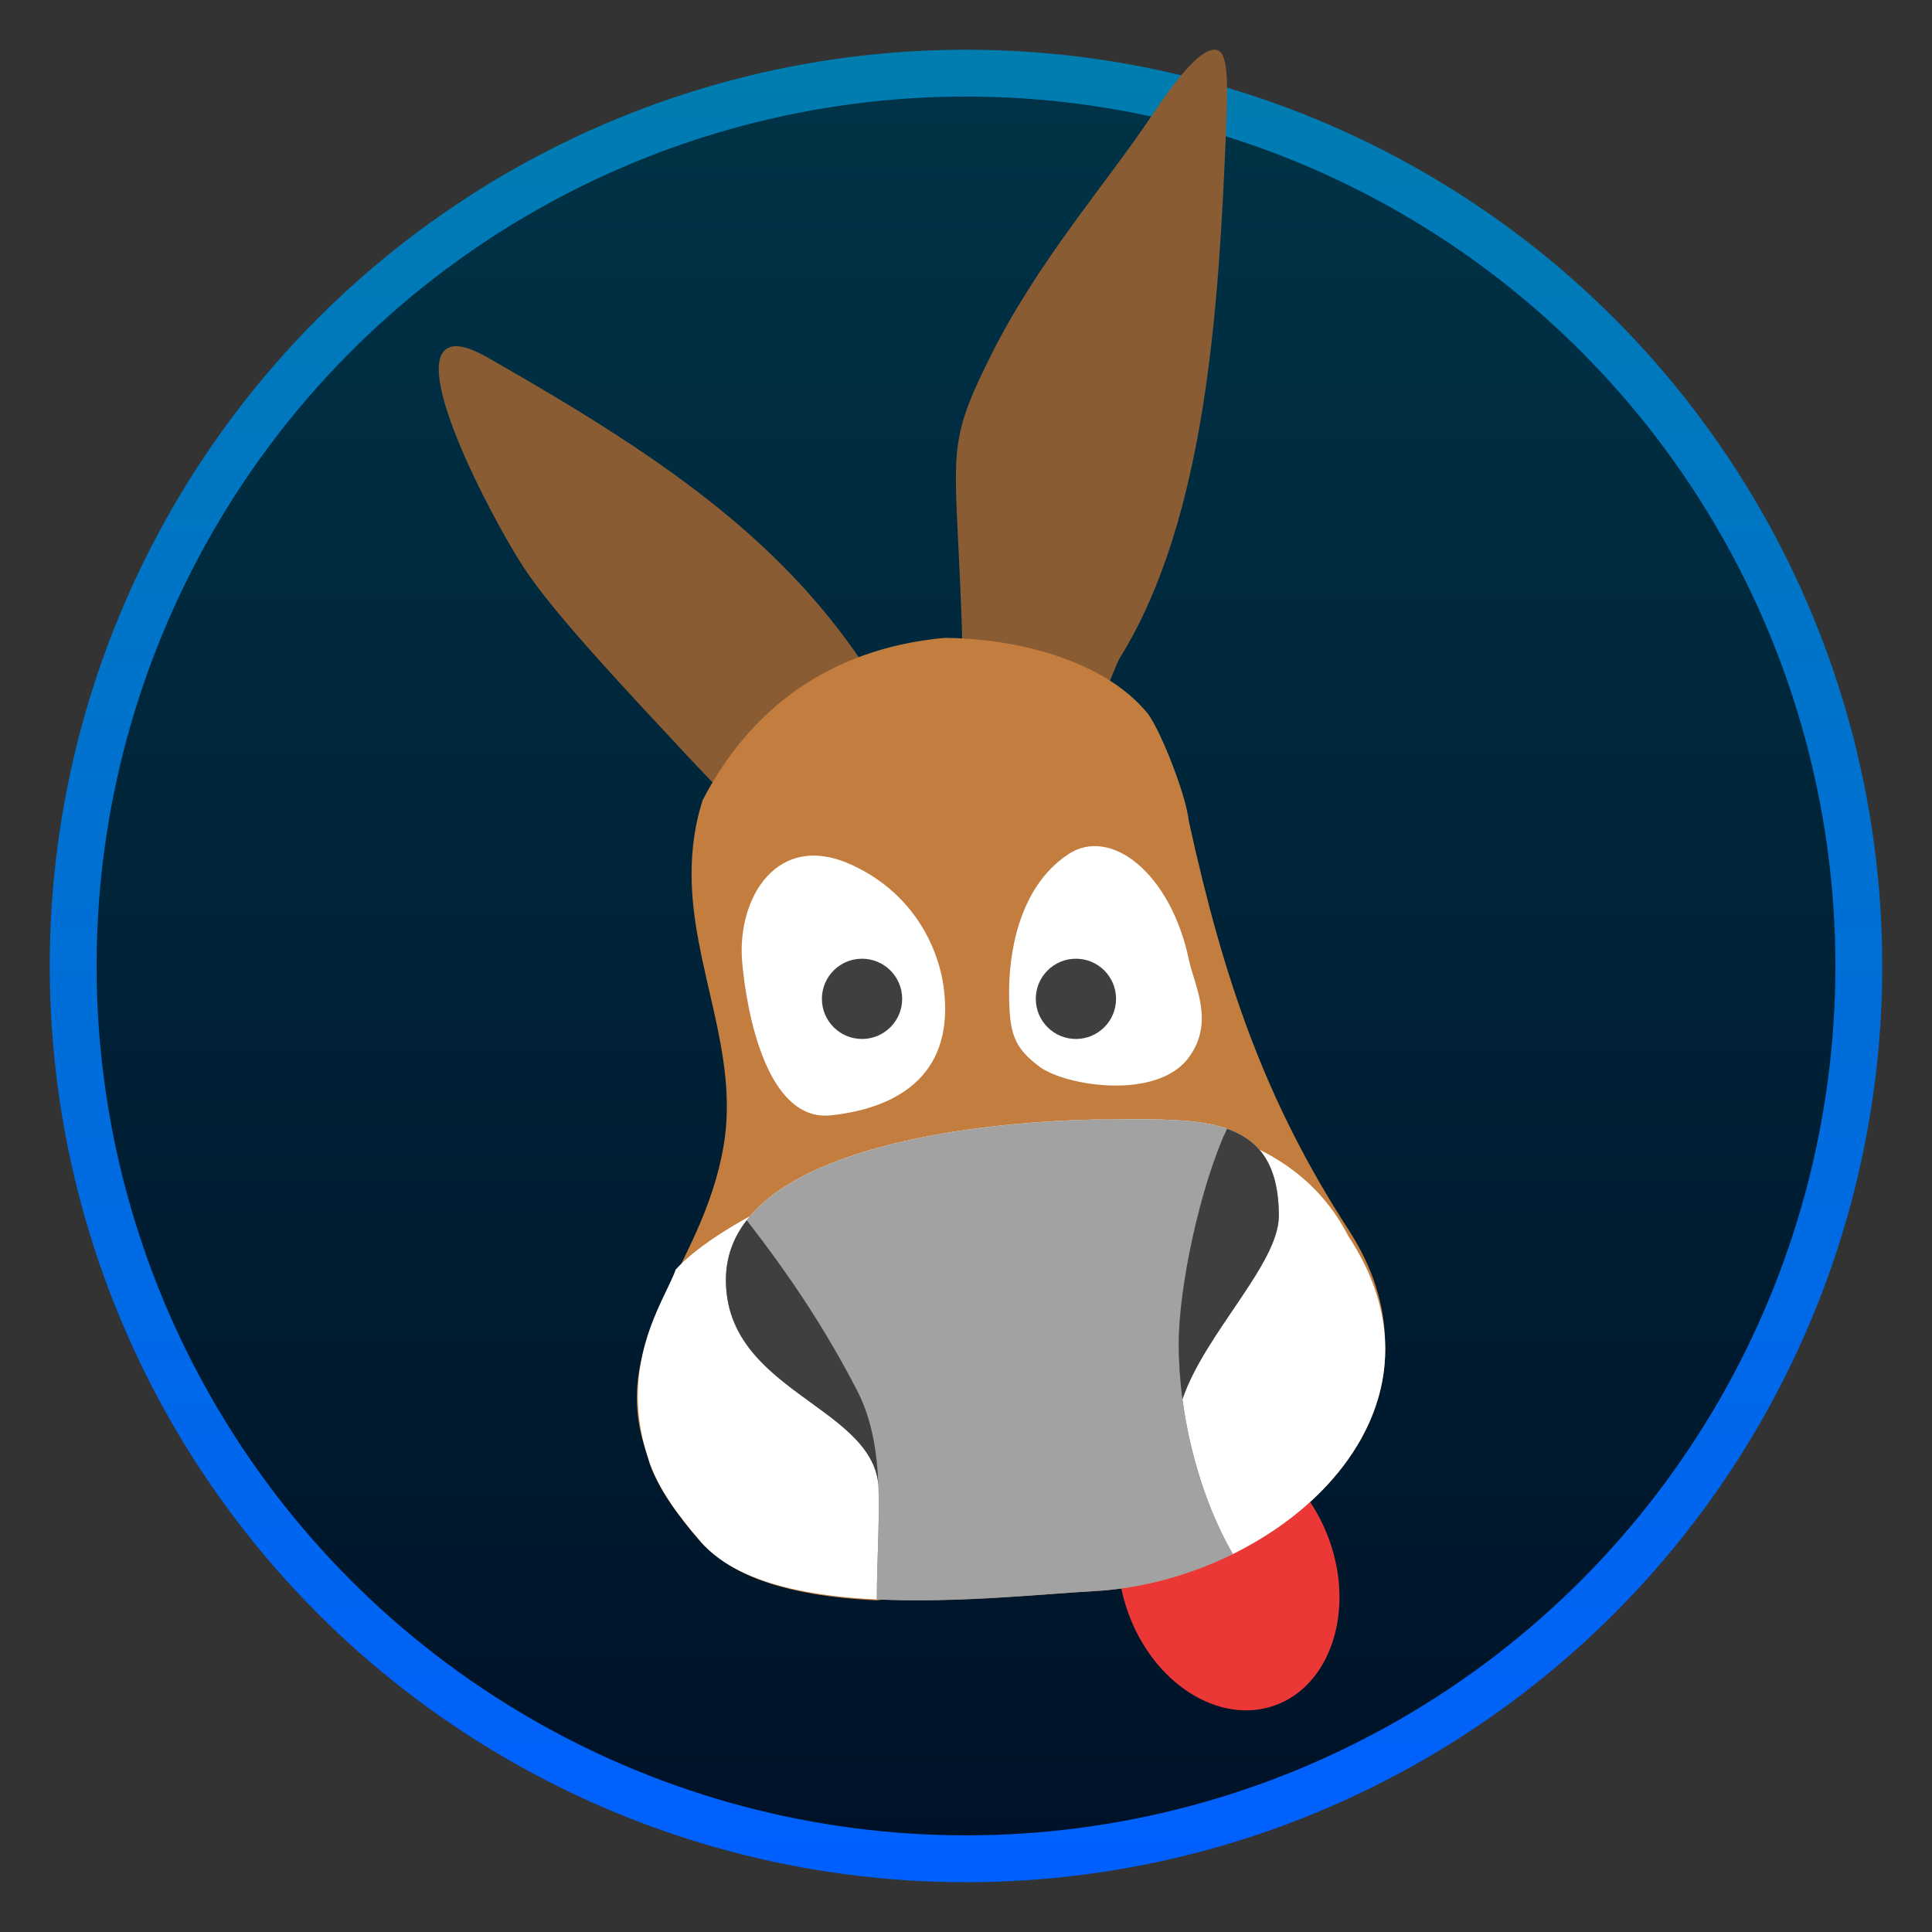<svg style="clip-rule:evenodd;fill-rule:evenodd;stroke-linejoin:round;stroke-miterlimit:2" version="1.1" viewBox="0 0 48 48" xmlns="http://www.w3.org/2000/svg">
 <rect x="0" y="0" width="48" height="48" fill="#333333" stroke="none"/>
 <circle cx="24" cy="23.999" r="22.764" style="fill:url(#_Linear1)"/>
 <circle cx="24" cy="23.999" r="21.6" style="fill:url(#_Linear2)"/>
 <path d="m29.384 35.956c1.382-0.492 3.015 0.546 3.646 2.317 0.631 1.77 0.021 3.607-1.36 4.099-1.382 0.492-3.015-0.546-3.646-2.316-0.631-1.771-0.021-3.608 1.36-4.1z" style="fill:#ec3737"/>
 <path d="m30.177 1.235c-0.393-6e-3 -1.034 0.847-1.544 1.611-1.162 1.74-2.854 3.644-4.043 6.041-1.182 2.384-0.816 2.271-0.675 7.27 0.883 0.049 2.755 0.514 3.579 0.927 0.12-0.207 0.219-0.559 0.349-0.772 2.147-3.482 2.44-8.819 2.618-13.064 0.063-1.496 0.021-2.009-0.284-2.013zm-18.875 7.367c-1.296 0.083 0.889 4.23 1.694 5.474 0.73 1.128 2.542 3.052 3.992 4.608 0.31 0.334 0.587 0.623 0.85 0.896 0 0 0.169 0.233 0.28 0.133 0.625-0.565 2.657-2.76 3.432-3.059l-0.102-0.162c-2.128-3.163-5.066-5.18-9.325-7.605-0.368-0.209-0.635-0.297-0.821-0.285z" style="fill-rule:nonzero;fill:#895c33"/>
 <path d="m23.464 15.848c-2.927 0.273-4.863 1.828-6.008 4.034-0.178 0.552-0.274 1.164-0.274 1.833 0 2.314 1.193 4.43 0.795 6.757-0.537 3.141-2.951 4.809-1.889 7.689 0.022 0.071 0.028 0.135 0.054 0.206 0.219 0.61 0.656 1.241 1.269 1.945 0.099 0.113 0.217 0.212 0.338 0.31 0.481 0.398 1.117 0.673 1.85 0.851 0.501 0.123 1.044 0.202 1.605 0.25 0.19 0.017 0.383 0.029 0.577 0.038l0.166-0.021c1.967 0.076 4.028-0.144 5.233-0.209 0.288-0.016 0.578-0.047 0.865-0.094 0.89-0.142 1.77-0.427 2.579-0.826h6e-3c0.039-0.02 0.073-0.046 0.112-0.066 0.309-0.158 0.611-0.326 0.894-0.516 0.906-0.607 1.665-1.371 2.159-2.241 0.422-0.743 0.651-1.564 0.618-2.431-0.01-0.898-0.286-1.846-0.913-2.811-2.039-3.146-3.086-6.133-3.966-10.155-0.061-0.613-0.679-2.203-1.015-2.659-1.151-1.411-3.449-1.876-5.055-1.884z" style="fill-rule:nonzero;fill:#c37e3f"/>
 <path d="m27.716 27.809c1.058 0 2.037-0.022 2.768 0.232 0.788 0.275 1.288 0.873 1.288 2.17 0 1.186-1.845 2.926-2.394 4.552 0.185 1.397 0.634 2.781 1.252 3.848 0.35-0.174 0.687-0.368 1.006-0.582 0.905-0.607 1.663-1.371 2.157-2.242 0.834-1.468 0.92-3.24-0.294-5.075-2.942-5.732-14.504-1.595-16.711 0.829-0.257 0.746-1.509 2.407-0.638 4.827 0.219 0.609 0.655 1.239 1.267 1.943 0.496 0.569 1.272 0.927 2.188 1.146 0.501 0.119 1.043 0.196 1.603 0.244 0.191 0.015 0.383 0.027 0.577 0.037-1e-3 -0.895 0.064-1.787 0.044-2.639-1e-3 -0.074-4e-3 -0.148-6e-3 -0.221-0.193-1.955-3.788-2.331-3.788-5.078 0-0.57 0.189-1.061 0.516-1.483 1.63-2.099 6.699-2.508 9.165-2.508z" style="fill-rule:nonzero;fill:#fff"/>
 <path d="m21.785 39.738c-2e-3 -1.859 0.279-3.703-0.497-5.203-0.779-1.504-1.64-2.806-2.737-4.218" style="fill:none"/>
 <path d="m30.63 38.611c-0.822-1.419-1.345-3.397-1.345-5.222 0-1.415 0.531-3.902 1.199-5.348" style="fill:none"/>
 <path d="m21.829 37.099c0.069-2.152-3.794-2.451-3.794-5.299 0-3.401 6.719-3.991 9.681-3.991 2.201 0 4.056-0.097 4.056 2.402 0 1.186-1.845 2.926-2.394 4.552" style="fill:none"/>
 <path d="m27.716 27.809c-2.466 0-7.535 0.409-9.165 2.508 1.097 1.412 1.958 2.714 2.737 4.218 0.37 0.715 0.499 1.508 0.534 2.343 7e-3 0.071 0.01 0.145 7e-3 0.221 0.02 0.852-0.045 1.744-0.044 2.639 2.015 0.097 4.158-0.14 5.396-0.207 0.288-0.015 0.577-0.046 0.865-0.093 0.891-0.143 1.773-0.428 2.584-0.827-0.618-1.067-1.068-2.451-1.252-3.848-0.061-0.46-0.093-0.922-0.093-1.374 0-1.415 0.53-3.902 1.199-5.348-0.731-0.255-1.71-0.232-2.768-0.232z" style="fill-rule:nonzero;fill:#a2a2a2"/>
 <path d="m21.288 34.535c-0.779-1.504-1.64-2.806-2.737-4.218-0.327 0.422-0.516 0.913-0.516 1.483 0 2.747 3.595 3.123 3.787 5.078-0.035-0.835-0.164-1.628-0.534-2.343z" style="fill-rule:nonzero;fill:#3f3f3f"/>
 <path d="m30.484 28.041c-0.668 1.446-1.199 3.933-1.199 5.348 0 0.452 0.032 0.914 0.093 1.374 0.549-1.626 2.394-3.366 2.394-4.552 0-1.297-0.5-1.895-1.288-2.17z" style="fill-rule:nonzero;fill:#3f3f3f"/>
 <path d="m26.033 26.557c0.633 0.476 3.679 1.058 3.687-0.057 7e-3 -1.098-0.034-2.031-0.181-2.649-0.147-0.617-0.448-1.787-1.053-2.291-0.381-0.317-1.377-0.499-1.941-0.339-0.563 0.159-1.474 2.609-1.474 3.411-2e-3 1.047 0.329 1.448 0.962 1.925z" style="fill:none"/>
 <path d="m26.545 21.221c-1.296 0.855-1.474 2.609-1.474 3.411-2e-3 1.047 0.12 1.392 0.753 1.868 0.632 0.476 2.921 0.853 3.715-0.233 0.648-0.887 0.13-1.794 0-2.416-0.45-2.155-1.943-3.324-2.994-2.63z" style="fill-rule:nonzero;fill:#fff"/>
 <circle cx="26.731" cy="24.816" r=".997" style="fill:#3f3f3f"/>
 <path d="m20.652 27.71c1.466-0.694 2.666-1.464 2.384-3.57-0.109-0.82-1.186-2.208-1.867-2.649-1.719-1.112-2.873 0.82-2.729 2.426 0.107 1.194 0.746 4.486 2.212 3.793z" style="fill:none"/>
 <path d="m23.444 24.519c-0.11-0.821-0.633-2.267-2.275-3.028-1.858-0.861-2.873 0.82-2.729 2.426 0.107 1.194 0.599 3.969 2.212 3.793 1.757-0.194 3.074-1.085 2.792-3.191z" style="fill-rule:nonzero;fill:#fff"/>
 <circle cx="21.417" cy="24.816" r=".997" style="fill:#3f3f3f"/>
 <defs>
  <linearGradient id="_Linear1" x2="1" gradientTransform="matrix(.667 45.528 -45.528 .667 -51.196 2.327)" gradientUnits="userSpaceOnUse">
   <stop style="stop-color:#007daf" offset="0"/>
   <stop style="stop-color:#0060ff" offset="1"/>
  </linearGradient>
  <linearGradient id="_Linear2" x2="1" gradientTransform="matrix(.633 43.2 -43.2 .633 -47.35 3.435)" gradientUnits="userSpaceOnUse">
   <stop style="stop-color:#003347" offset="0"/>
   <stop style="stop-color:#001227" offset="1"/>
  </linearGradient>
 </defs>
</svg>
